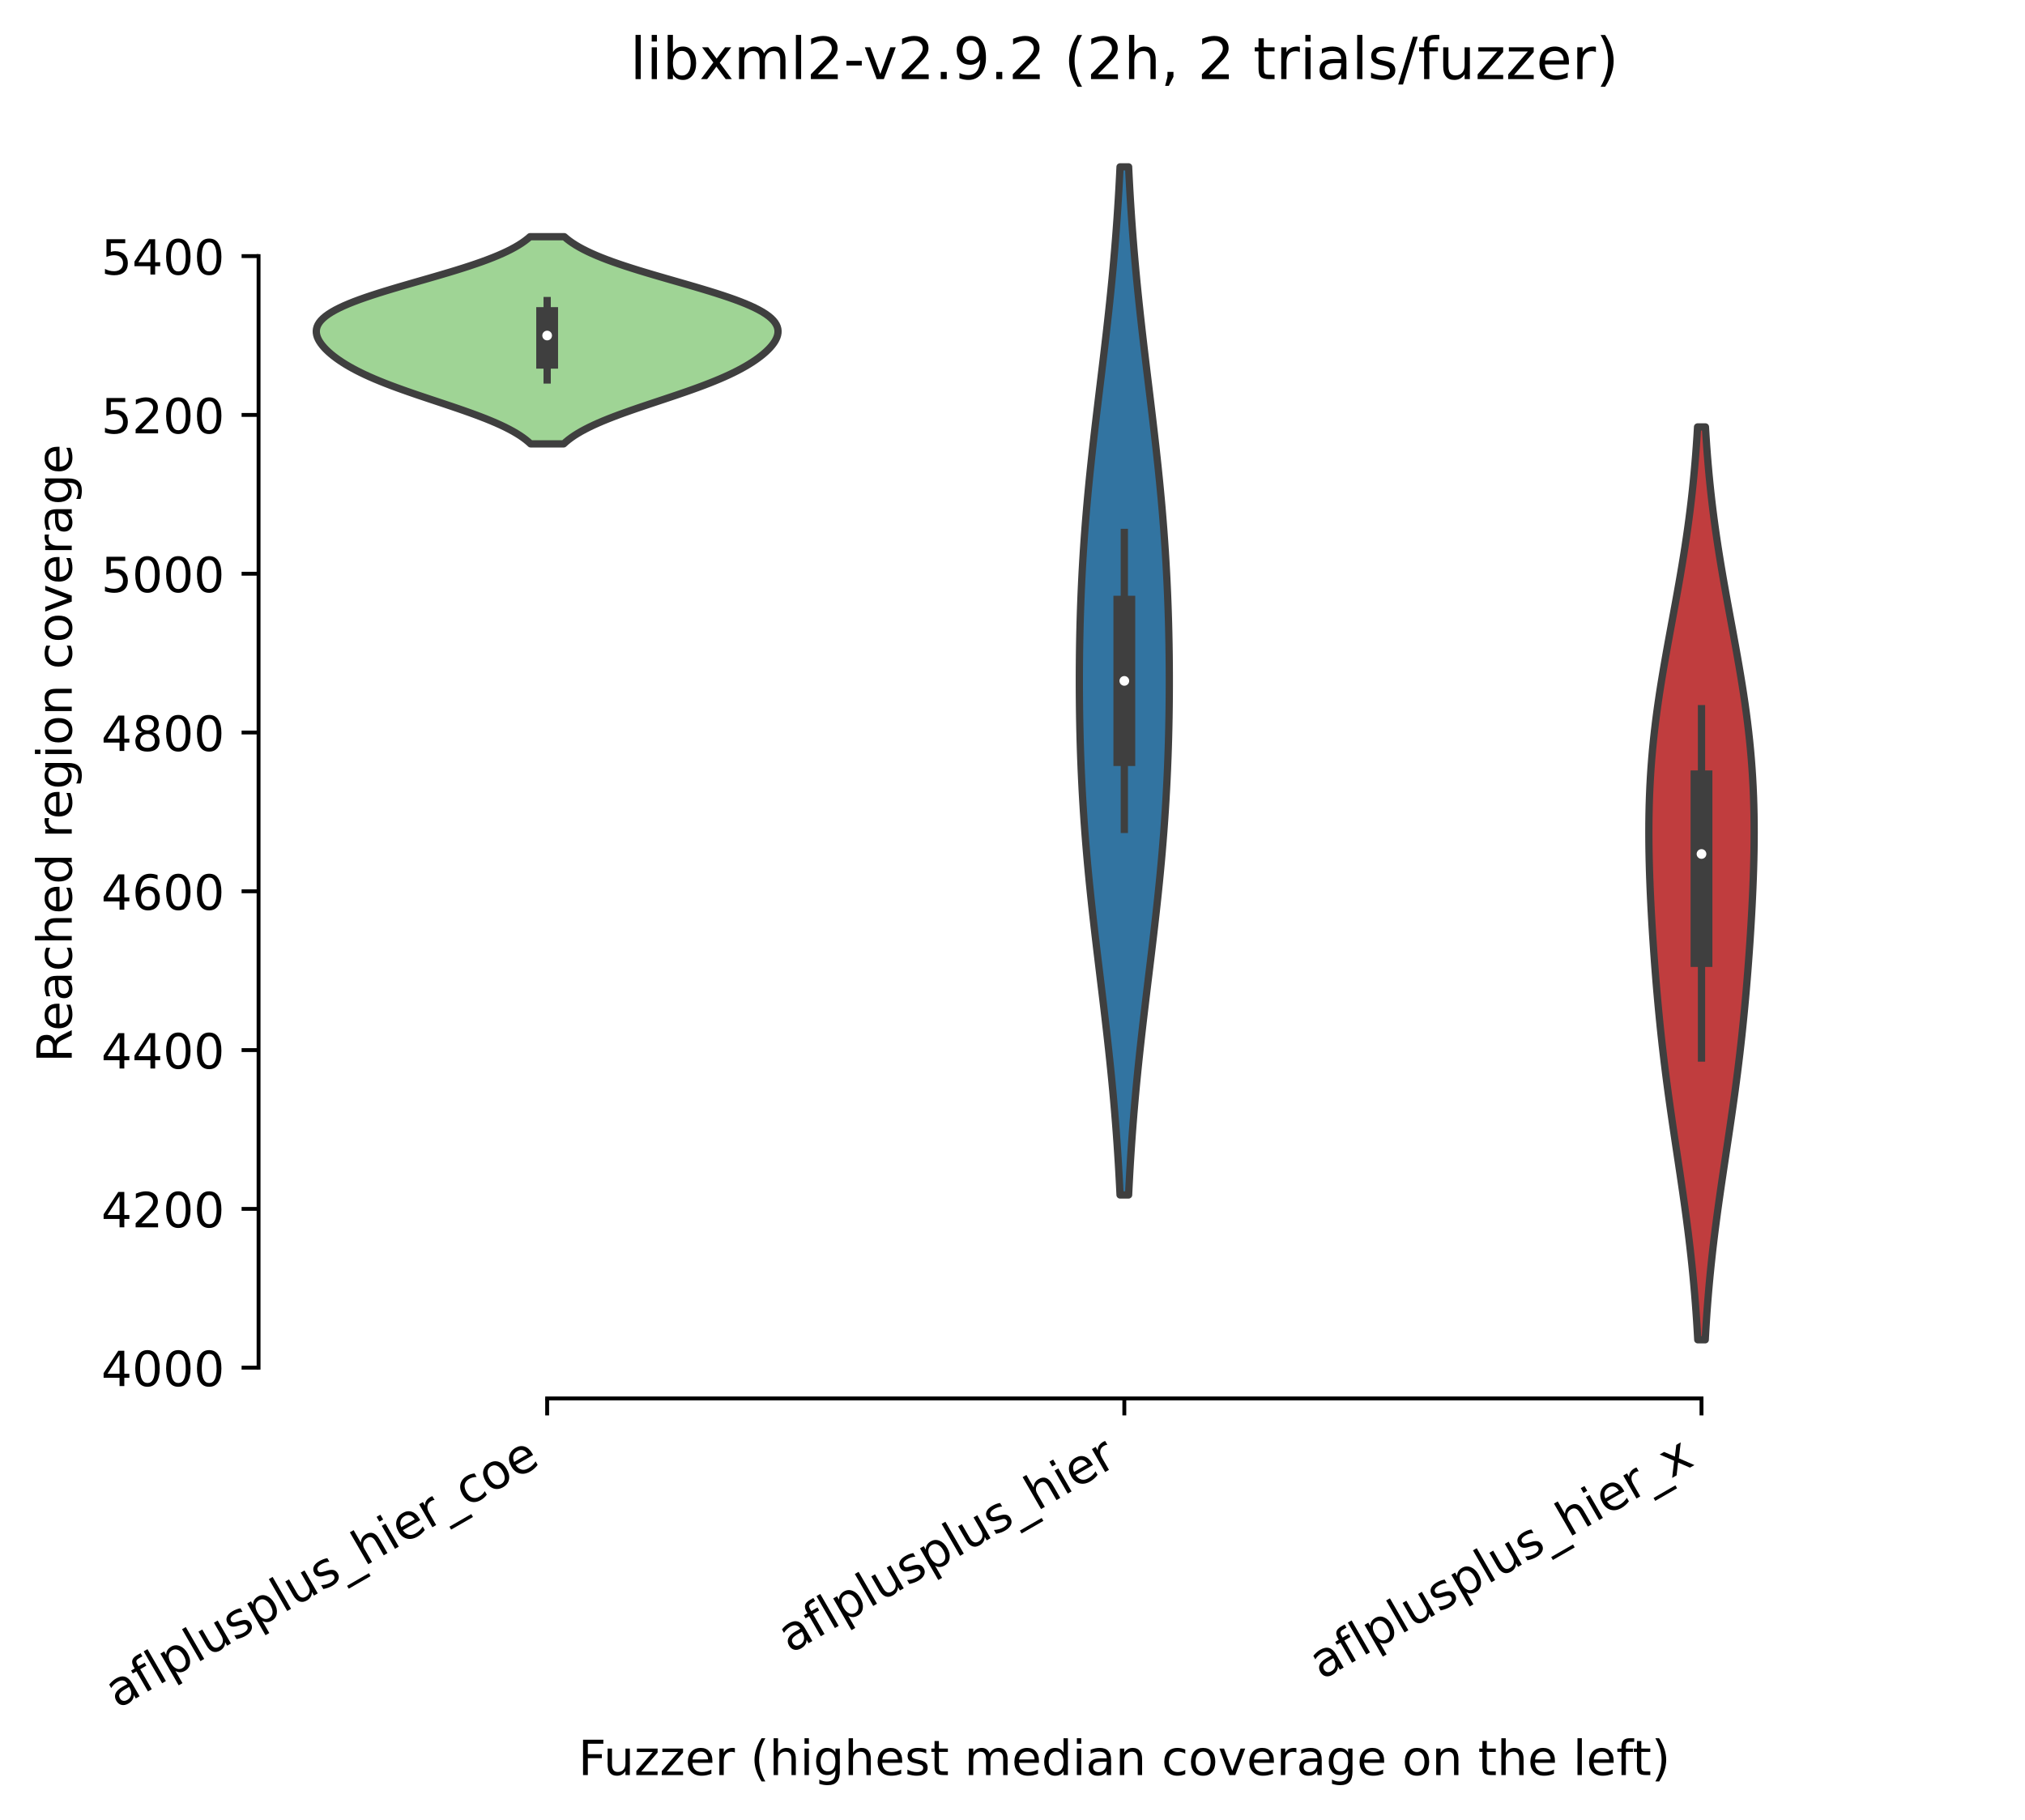 <?xml version="1.0" encoding="utf-8" standalone="no"?>
<!DOCTYPE svg PUBLIC "-//W3C//DTD SVG 1.1//EN"
  "http://www.w3.org/Graphics/SVG/1.1/DTD/svg11.dtd">
<!-- Created with matplotlib (https://matplotlib.org/) -->
<svg height="375.392pt" version="1.1" viewBox="0 0 417.648 375.392" width="417.648pt" xmlns="http://www.w3.org/2000/svg" xmlns:xlink="http://www.w3.org/1999/xlink">
 <defs>
  <style type="text/css">*{stroke-linecap:butt;stroke-linejoin:round;}</style>
 </defs>
 <g id="figure_1">
  <g id="patch_1">
   <path d="M 0 375.392 
L 417.648 375.392 
L 417.648 0 
L 0 0 
z
" style="fill:#ffffff;"/>
  </g>
  <g id="axes_1">
   <g id="patch_2">
    <path d="M 53.328 288.43 
L 410.448 288.43 
L 410.448 22.318 
L 53.328 22.318 
z
" style="fill:#ffffff;"/>
   </g>
   <g id="PolyCollection_1">
    <defs>
     <path d="M 116.259 -283.841 
L 109.437 -283.841 
L 108.959 -284.273 
L 108.433 -284.704 
L 107.855 -285.136 
L 107.224 -285.568 
L 106.539 -285.999 
L 105.799 -286.431 
L 105.003 -286.862 
L 104.151 -287.294 
L 103.245 -287.726 
L 102.285 -288.157 
L 101.273 -288.589 
L 100.212 -289.021 
L 99.105 -289.452 
L 97.957 -289.884 
L 96.77 -290.315 
L 95.552 -290.747 
L 94.305 -291.179 
L 93.038 -291.61 
L 91.755 -292.042 
L 90.463 -292.473 
L 89.168 -292.905 
L 87.876 -293.337 
L 86.594 -293.768 
L 85.327 -294.2 
L 84.081 -294.631 
L 82.86 -295.063 
L 81.67 -295.495 
L 80.514 -295.926 
L 79.396 -296.358 
L 78.318 -296.79 
L 77.282 -297.221 
L 76.289 -297.653 
L 75.342 -298.084 
L 74.439 -298.516 
L 73.581 -298.948 
L 72.767 -299.379 
L 71.996 -299.811 
L 71.268 -300.242 
L 70.581 -300.674 
L 69.934 -301.106 
L 69.327 -301.537 
L 68.758 -301.969 
L 68.228 -302.4 
L 67.736 -302.832 
L 67.282 -303.264 
L 66.869 -303.695 
L 66.496 -304.127 
L 66.166 -304.559 
L 65.88 -304.99 
L 65.643 -305.422 
L 65.455 -305.853 
L 65.322 -306.285 
L 65.247 -306.717 
L 65.232 -307.148 
L 65.283 -307.58 
L 65.402 -308.011 
L 65.593 -308.443 
L 65.86 -308.875 
L 66.205 -309.306 
L 66.631 -309.738 
L 67.14 -310.169 
L 67.733 -310.601 
L 68.411 -311.033 
L 69.173 -311.464 
L 70.019 -311.896 
L 70.946 -312.328 
L 71.953 -312.759 
L 73.036 -313.191 
L 74.191 -313.622 
L 75.411 -314.054 
L 76.693 -314.486 
L 78.029 -314.917 
L 79.412 -315.349 
L 80.835 -315.78 
L 82.29 -316.212 
L 83.769 -316.644 
L 85.263 -317.075 
L 86.764 -317.507 
L 88.264 -317.938 
L 89.754 -318.37 
L 91.227 -318.802 
L 92.676 -319.233 
L 94.092 -319.665 
L 95.47 -320.097 
L 96.804 -320.528 
L 98.089 -320.96 
L 99.32 -321.391 
L 100.494 -321.823 
L 101.608 -322.255 
L 102.66 -322.686 
L 103.648 -323.118 
L 104.572 -323.549 
L 105.431 -323.981 
L 106.227 -324.413 
L 106.961 -324.844 
L 107.634 -325.276 
L 108.248 -325.707 
L 108.805 -326.139 
L 109.31 -326.571 
L 116.387 -326.571 
L 116.387 -326.571 
L 116.891 -326.139 
L 117.449 -325.707 
L 118.063 -325.276 
L 118.735 -324.844 
L 119.469 -324.413 
L 120.265 -323.981 
L 121.125 -323.549 
L 122.049 -323.118 
L 123.037 -322.686 
L 124.088 -322.255 
L 125.202 -321.823 
L 126.376 -321.391 
L 127.608 -320.96 
L 128.892 -320.528 
L 130.226 -320.097 
L 131.604 -319.665 
L 133.021 -319.233 
L 134.469 -318.802 
L 135.942 -318.37 
L 137.432 -317.938 
L 138.932 -317.507 
L 140.433 -317.075 
L 141.927 -316.644 
L 143.406 -316.212 
L 144.861 -315.78 
L 146.284 -315.349 
L 147.667 -314.917 
L 149.003 -314.486 
L 150.285 -314.054 
L 151.506 -313.622 
L 152.66 -313.191 
L 153.743 -312.759 
L 154.75 -312.328 
L 155.677 -311.896 
L 156.523 -311.464 
L 157.286 -311.033 
L 157.963 -310.601 
L 158.556 -310.169 
L 159.065 -309.738 
L 159.491 -309.306 
L 159.836 -308.875 
L 160.103 -308.443 
L 160.295 -308.011 
L 160.414 -307.58 
L 160.464 -307.148 
L 160.45 -306.717 
L 160.374 -306.285 
L 160.241 -305.853 
L 160.054 -305.422 
L 159.816 -304.99 
L 159.531 -304.559 
L 159.2 -304.127 
L 158.828 -303.695 
L 158.414 -303.264 
L 157.961 -302.832 
L 157.469 -302.4 
L 156.938 -301.969 
L 156.37 -301.537 
L 155.762 -301.106 
L 155.116 -300.674 
L 154.429 -300.242 
L 153.7 -299.811 
L 152.93 -299.379 
L 152.116 -298.948 
L 151.257 -298.516 
L 150.355 -298.084 
L 149.407 -297.653 
L 148.415 -297.221 
L 147.379 -296.79 
L 146.301 -296.358 
L 145.182 -295.926 
L 144.026 -295.495 
L 142.836 -295.063 
L 141.616 -294.631 
L 140.369 -294.2 
L 139.102 -293.768 
L 137.82 -293.337 
L 136.528 -292.905 
L 135.233 -292.473 
L 133.941 -292.042 
L 132.658 -291.61 
L 131.391 -291.179 
L 130.145 -290.747 
L 128.926 -290.315 
L 127.74 -289.884 
L 126.591 -289.452 
L 125.484 -289.021 
L 124.423 -288.589 
L 123.411 -288.157 
L 122.451 -287.726 
L 121.545 -287.294 
L 120.693 -286.862 
L 119.897 -286.431 
L 119.157 -285.999 
L 118.472 -285.568 
L 117.842 -285.136 
L 117.264 -284.704 
L 116.737 -284.273 
L 116.259 -283.841 
z
" id="m9086d9d28d" style="stroke:#3f3f3f;stroke-width:1.5;"/>
    </defs>
    <g clip-path="url(#p8aaac974da)">
     <use style="fill:#9fd495;stroke:#3f3f3f;stroke-width:1.5;" x="0" xlink:href="#m9086d9d28d" y="375.392"/>
    </g>
   </g>
   <g id="PolyCollection_2">
    <defs>
     <path d="M 232.771 -128.931 
L 231.006 -128.931 
L 230.9 -131.072 
L 230.785 -133.214 
L 230.661 -135.356 
L 230.527 -137.498 
L 230.383 -139.64 
L 230.229 -141.782 
L 230.065 -143.924 
L 229.891 -146.066 
L 229.707 -148.208 
L 229.513 -150.35 
L 229.309 -152.491 
L 229.096 -154.633 
L 228.875 -156.775 
L 228.646 -158.917 
L 228.41 -161.059 
L 228.168 -163.201 
L 227.919 -165.343 
L 227.667 -167.485 
L 227.411 -169.627 
L 227.152 -171.768 
L 226.892 -173.91 
L 226.632 -176.052 
L 226.374 -178.194 
L 226.117 -180.336 
L 225.864 -182.478 
L 225.616 -184.62 
L 225.373 -186.762 
L 225.137 -188.904 
L 224.909 -191.046 
L 224.689 -193.187 
L 224.479 -195.329 
L 224.279 -197.471 
L 224.089 -199.613 
L 223.91 -201.755 
L 223.743 -203.897 
L 223.587 -206.039 
L 223.443 -208.181 
L 223.311 -210.323 
L 223.191 -212.464 
L 223.083 -214.606 
L 222.986 -216.748 
L 222.901 -218.89 
L 222.827 -221.032 
L 222.764 -223.174 
L 222.712 -225.316 
L 222.671 -227.458 
L 222.64 -229.6 
L 222.62 -231.742 
L 222.609 -233.883 
L 222.609 -236.025 
L 222.62 -238.167 
L 222.64 -240.309 
L 222.671 -242.451 
L 222.712 -244.593 
L 222.764 -246.735 
L 222.827 -248.877 
L 222.901 -251.019 
L 222.986 -253.161 
L 223.083 -255.302 
L 223.191 -257.444 
L 223.311 -259.586 
L 223.443 -261.728 
L 223.587 -263.87 
L 223.743 -266.012 
L 223.91 -268.154 
L 224.089 -270.296 
L 224.279 -272.438 
L 224.479 -274.579 
L 224.689 -276.721 
L 224.909 -278.863 
L 225.137 -281.005 
L 225.373 -283.147 
L 225.616 -285.289 
L 225.864 -287.431 
L 226.117 -289.573 
L 226.374 -291.715 
L 226.632 -293.857 
L 226.892 -295.998 
L 227.152 -298.14 
L 227.411 -300.282 
L 227.667 -302.424 
L 227.919 -304.566 
L 228.168 -306.708 
L 228.41 -308.85 
L 228.646 -310.992 
L 228.875 -313.134 
L 229.096 -315.275 
L 229.309 -317.417 
L 229.513 -319.559 
L 229.707 -321.701 
L 229.891 -323.843 
L 230.065 -325.985 
L 230.229 -328.127 
L 230.383 -330.269 
L 230.527 -332.411 
L 230.661 -334.553 
L 230.785 -336.694 
L 230.9 -338.836 
L 231.006 -340.978 
L 232.771 -340.978 
L 232.771 -340.978 
L 232.876 -338.836 
L 232.991 -336.694 
L 233.115 -334.553 
L 233.249 -332.411 
L 233.393 -330.269 
L 233.547 -328.127 
L 233.711 -325.985 
L 233.885 -323.843 
L 234.07 -321.701 
L 234.264 -319.559 
L 234.467 -317.417 
L 234.68 -315.275 
L 234.901 -313.134 
L 235.13 -310.992 
L 235.366 -308.85 
L 235.609 -306.708 
L 235.857 -304.566 
L 236.11 -302.424 
L 236.366 -300.282 
L 236.624 -298.14 
L 236.884 -295.998 
L 237.144 -293.857 
L 237.403 -291.715 
L 237.659 -289.573 
L 237.912 -287.431 
L 238.16 -285.289 
L 238.403 -283.147 
L 238.639 -281.005 
L 238.867 -278.863 
L 239.087 -276.721 
L 239.297 -274.579 
L 239.498 -272.438 
L 239.688 -270.296 
L 239.866 -268.154 
L 240.034 -266.012 
L 240.189 -263.87 
L 240.333 -261.728 
L 240.465 -259.586 
L 240.585 -257.444 
L 240.694 -255.302 
L 240.79 -253.161 
L 240.875 -251.019 
L 240.949 -248.877 
L 241.012 -246.735 
L 241.064 -244.593 
L 241.105 -242.451 
L 241.136 -240.309 
L 241.157 -238.167 
L 241.167 -236.025 
L 241.167 -233.883 
L 241.157 -231.742 
L 241.136 -229.6 
L 241.105 -227.458 
L 241.064 -225.316 
L 241.012 -223.174 
L 240.949 -221.032 
L 240.875 -218.89 
L 240.79 -216.748 
L 240.694 -214.606 
L 240.585 -212.464 
L 240.465 -210.323 
L 240.333 -208.181 
L 240.189 -206.039 
L 240.034 -203.897 
L 239.866 -201.755 
L 239.688 -199.613 
L 239.498 -197.471 
L 239.297 -195.329 
L 239.087 -193.187 
L 238.867 -191.046 
L 238.639 -188.904 
L 238.403 -186.762 
L 238.16 -184.62 
L 237.912 -182.478 
L 237.659 -180.336 
L 237.403 -178.194 
L 237.144 -176.052 
L 236.884 -173.91 
L 236.624 -171.768 
L 236.366 -169.627 
L 236.11 -167.485 
L 235.857 -165.343 
L 235.609 -163.201 
L 235.366 -161.059 
L 235.13 -158.917 
L 234.901 -156.775 
L 234.68 -154.633 
L 234.467 -152.491 
L 234.264 -150.35 
L 234.07 -148.208 
L 233.885 -146.066 
L 233.711 -143.924 
L 233.547 -141.782 
L 233.393 -139.64 
L 233.249 -137.498 
L 233.115 -135.356 
L 232.991 -133.214 
L 232.876 -131.072 
L 232.771 -128.931 
z
" id="mf84afd69a6" style="stroke:#3f3f3f;stroke-width:1.5;"/>
    </defs>
    <g clip-path="url(#p8aaac974da)">
     <use style="fill:#3274a1;stroke:#3f3f3f;stroke-width:1.5;" x="0" xlink:href="#mf84afd69a6" y="375.392"/>
    </g>
   </g>
   <g id="PolyCollection_3">
    <defs>
     <path d="M 351.698 -99.058 
L 350.158 -99.058 
L 350.05 -100.96 
L 349.932 -102.862 
L 349.802 -104.764 
L 349.66 -106.665 
L 349.506 -108.567 
L 349.34 -110.469 
L 349.162 -112.371 
L 348.971 -114.272 
L 348.768 -116.174 
L 348.554 -118.076 
L 348.328 -119.978 
L 348.091 -121.88 
L 347.845 -123.781 
L 347.589 -125.683 
L 347.325 -127.585 
L 347.055 -129.487 
L 346.778 -131.389 
L 346.498 -133.29 
L 346.214 -135.192 
L 345.929 -137.094 
L 345.643 -138.996 
L 345.358 -140.897 
L 345.076 -142.799 
L 344.798 -144.701 
L 344.524 -146.603 
L 344.257 -148.505 
L 343.996 -150.406 
L 343.742 -152.308 
L 343.497 -154.21 
L 343.26 -156.112 
L 343.033 -158.013 
L 342.814 -159.915 
L 342.604 -161.817 
L 342.404 -163.719 
L 342.212 -165.621 
L 342.029 -167.522 
L 341.854 -169.424 
L 341.687 -171.326 
L 341.527 -173.228 
L 341.375 -175.13 
L 341.23 -177.031 
L 341.092 -178.933 
L 340.961 -180.835 
L 340.836 -182.737 
L 340.719 -184.638 
L 340.609 -186.54 
L 340.507 -188.442 
L 340.413 -190.344 
L 340.328 -192.246 
L 340.254 -194.147 
L 340.19 -196.049 
L 340.139 -197.951 
L 340.1 -199.853 
L 340.076 -201.755 
L 340.067 -203.656 
L 340.074 -205.558 
L 340.099 -207.46 
L 340.142 -209.362 
L 340.205 -211.263 
L 340.287 -213.165 
L 340.39 -215.067 
L 340.514 -216.969 
L 340.659 -218.871 
L 340.825 -220.772 
L 341.012 -222.674 
L 341.22 -224.576 
L 341.447 -226.478 
L 341.693 -228.379 
L 341.958 -230.281 
L 342.238 -232.183 
L 342.534 -234.085 
L 342.844 -235.987 
L 343.165 -237.888 
L 343.496 -239.79 
L 343.834 -241.692 
L 344.179 -243.594 
L 344.528 -245.496 
L 344.878 -247.397 
L 345.228 -249.299 
L 345.576 -251.201 
L 345.919 -253.103 
L 346.257 -255.004 
L 346.587 -256.906 
L 346.908 -258.808 
L 347.219 -260.71 
L 347.518 -262.612 
L 347.804 -264.513 
L 348.077 -266.415 
L 348.335 -268.317 
L 348.579 -270.219 
L 348.808 -272.12 
L 349.022 -274.022 
L 349.221 -275.924 
L 349.405 -277.826 
L 349.574 -279.728 
L 349.73 -281.629 
L 349.871 -283.531 
L 350 -285.433 
L 350.116 -287.335 
L 351.74 -287.335 
L 351.74 -287.335 
L 351.856 -285.433 
L 351.985 -283.531 
L 352.127 -281.629 
L 352.282 -279.728 
L 352.451 -277.826 
L 352.635 -275.924 
L 352.834 -274.022 
L 353.048 -272.12 
L 353.277 -270.219 
L 353.521 -268.317 
L 353.779 -266.415 
L 354.052 -264.513 
L 354.338 -262.612 
L 354.637 -260.71 
L 354.948 -258.808 
L 355.269 -256.906 
L 355.599 -255.004 
L 355.937 -253.103 
L 356.28 -251.201 
L 356.628 -249.299 
L 356.978 -247.397 
L 357.329 -245.496 
L 357.677 -243.594 
L 358.022 -241.692 
L 358.361 -239.79 
L 358.692 -237.888 
L 359.013 -235.987 
L 359.322 -234.085 
L 359.618 -232.183 
L 359.899 -230.281 
L 360.163 -228.379 
L 360.409 -226.478 
L 360.637 -224.576 
L 360.844 -222.674 
L 361.031 -220.772 
L 361.197 -218.871 
L 361.342 -216.969 
L 361.466 -215.067 
L 361.569 -213.165 
L 361.652 -211.263 
L 361.714 -209.362 
L 361.757 -207.46 
L 361.782 -205.558 
L 361.789 -203.656 
L 361.78 -201.755 
L 361.756 -199.853 
L 361.718 -197.951 
L 361.666 -196.049 
L 361.602 -194.147 
L 361.528 -192.246 
L 361.443 -190.344 
L 361.35 -188.442 
L 361.247 -186.54 
L 361.137 -184.638 
L 361.02 -182.737 
L 360.896 -180.835 
L 360.764 -178.933 
L 360.626 -177.031 
L 360.481 -175.13 
L 360.329 -173.228 
L 360.169 -171.326 
L 360.002 -169.424 
L 359.827 -167.522 
L 359.644 -165.621 
L 359.452 -163.719 
L 359.252 -161.817 
L 359.042 -159.915 
L 358.824 -158.013 
L 358.596 -156.112 
L 358.359 -154.21 
L 358.114 -152.308 
L 357.861 -150.406 
L 357.6 -148.505 
L 357.332 -146.603 
L 357.058 -144.701 
L 356.78 -142.799 
L 356.498 -140.897 
L 356.213 -138.996 
L 355.928 -137.094 
L 355.642 -135.192 
L 355.359 -133.29 
L 355.078 -131.389 
L 354.802 -129.487 
L 354.531 -127.585 
L 354.267 -125.683 
L 354.012 -123.781 
L 353.765 -121.88 
L 353.528 -119.978 
L 353.302 -118.076 
L 353.088 -116.174 
L 352.885 -114.272 
L 352.694 -112.371 
L 352.516 -110.469 
L 352.35 -108.567 
L 352.196 -106.665 
L 352.054 -104.764 
L 351.925 -102.862 
L 351.806 -100.96 
L 351.698 -99.058 
z
" id="m81e18edad9" style="stroke:#3f3f3f;stroke-width:1.5;"/>
    </defs>
    <g clip-path="url(#p8aaac974da)">
     <use style="fill:#c03d3e;stroke:#3f3f3f;stroke-width:1.5;" x="0" xlink:href="#m81e18edad9" y="375.392"/>
    </g>
   </g>
   <g id="matplotlib.axis_1">
    <g id="xtick_1">
     <g id="line2d_1">
      <defs>
       <path d="M 0 0 
L 0 3.5 
" id="m2edda914de" style="stroke:#000000;stroke-width:0.8;"/>
      </defs>
      <g>
       <use style="stroke:#000000;stroke-width:0.8;" x="112.848" xlink:href="#m2edda914de" y="288.43"/>
      </g>
     </g>
     <g id="text_1">
      <!-- aflplusplus_hier_coe -->
      <g transform="translate(24.267 352.472)rotate(-30)scale(0.1 -0.1)">
       <defs>
        <path d="M 34.281 27.484 
Q 23.391 27.484 19.188 25 
Q 14.984 22.516 14.984 16.5 
Q 14.984 11.719 18.141 8.906 
Q 21.297 6.109 26.703 6.109 
Q 34.188 6.109 38.703 11.406 
Q 43.219 16.703 43.219 25.484 
L 43.219 27.484 
z
M 52.203 31.203 
L 52.203 0 
L 43.219 0 
L 43.219 8.297 
Q 40.141 3.328 35.547 0.953 
Q 30.953 -1.422 24.312 -1.422 
Q 15.922 -1.422 10.953 3.297 
Q 6 8.016 6 15.922 
Q 6 25.141 12.172 29.828 
Q 18.359 34.516 30.609 34.516 
L 43.219 34.516 
L 43.219 35.406 
Q 43.219 41.609 39.141 45 
Q 35.062 48.391 27.688 48.391 
Q 23 48.391 18.547 47.266 
Q 14.109 46.141 10.016 43.891 
L 10.016 52.203 
Q 14.938 54.109 19.578 55.047 
Q 24.219 56 28.609 56 
Q 40.484 56 46.344 49.844 
Q 52.203 43.703 52.203 31.203 
z
" id="DejaVuSans-97"/>
        <path d="M 37.109 75.984 
L 37.109 68.5 
L 28.516 68.5 
Q 23.688 68.5 21.797 66.547 
Q 19.922 64.594 19.922 59.516 
L 19.922 54.688 
L 34.719 54.688 
L 34.719 47.703 
L 19.922 47.703 
L 19.922 0 
L 10.891 0 
L 10.891 47.703 
L 2.297 47.703 
L 2.297 54.688 
L 10.891 54.688 
L 10.891 58.5 
Q 10.891 67.625 15.141 71.797 
Q 19.391 75.984 28.609 75.984 
z
" id="DejaVuSans-102"/>
        <path d="M 9.422 75.984 
L 18.406 75.984 
L 18.406 0 
L 9.422 0 
z
" id="DejaVuSans-108"/>
        <path d="M 18.109 8.203 
L 18.109 -20.797 
L 9.078 -20.797 
L 9.078 54.688 
L 18.109 54.688 
L 18.109 46.391 
Q 20.953 51.266 25.266 53.625 
Q 29.594 56 35.594 56 
Q 45.562 56 51.781 48.094 
Q 58.016 40.188 58.016 27.297 
Q 58.016 14.406 51.781 6.484 
Q 45.562 -1.422 35.594 -1.422 
Q 29.594 -1.422 25.266 0.953 
Q 20.953 3.328 18.109 8.203 
z
M 48.688 27.297 
Q 48.688 37.203 44.609 42.844 
Q 40.531 48.484 33.406 48.484 
Q 26.266 48.484 22.188 42.844 
Q 18.109 37.203 18.109 27.297 
Q 18.109 17.391 22.188 11.75 
Q 26.266 6.109 33.406 6.109 
Q 40.531 6.109 44.609 11.75 
Q 48.688 17.391 48.688 27.297 
z
" id="DejaVuSans-112"/>
        <path d="M 8.5 21.578 
L 8.5 54.688 
L 17.484 54.688 
L 17.484 21.922 
Q 17.484 14.156 20.5 10.266 
Q 23.531 6.391 29.594 6.391 
Q 36.859 6.391 41.078 11.031 
Q 45.312 15.672 45.312 23.688 
L 45.312 54.688 
L 54.297 54.688 
L 54.297 0 
L 45.312 0 
L 45.312 8.406 
Q 42.047 3.422 37.719 1 
Q 33.406 -1.422 27.688 -1.422 
Q 18.266 -1.422 13.375 4.438 
Q 8.5 10.297 8.5 21.578 
z
M 31.109 56 
z
" id="DejaVuSans-117"/>
        <path d="M 44.281 53.078 
L 44.281 44.578 
Q 40.484 46.531 36.375 47.5 
Q 32.281 48.484 27.875 48.484 
Q 21.188 48.484 17.844 46.438 
Q 14.5 44.391 14.5 40.281 
Q 14.5 37.156 16.891 35.375 
Q 19.281 33.594 26.516 31.984 
L 29.594 31.297 
Q 39.156 29.25 43.188 25.516 
Q 47.219 21.781 47.219 15.094 
Q 47.219 7.469 41.188 3.016 
Q 35.156 -1.422 24.609 -1.422 
Q 20.219 -1.422 15.453 -0.562 
Q 10.688 0.297 5.422 2 
L 5.422 11.281 
Q 10.406 8.688 15.234 7.391 
Q 20.062 6.109 24.812 6.109 
Q 31.156 6.109 34.562 8.281 
Q 37.984 10.453 37.984 14.406 
Q 37.984 18.062 35.516 20.016 
Q 33.062 21.969 24.703 23.781 
L 21.578 24.516 
Q 13.234 26.266 9.516 29.906 
Q 5.812 33.547 5.812 39.891 
Q 5.812 47.609 11.281 51.797 
Q 16.75 56 26.812 56 
Q 31.781 56 36.172 55.266 
Q 40.578 54.547 44.281 53.078 
z
" id="DejaVuSans-115"/>
        <path d="M 50.984 -16.609 
L 50.984 -23.578 
L -0.984 -23.578 
L -0.984 -16.609 
z
" id="DejaVuSans-95"/>
        <path d="M 54.891 33.016 
L 54.891 0 
L 45.906 0 
L 45.906 32.719 
Q 45.906 40.484 42.875 44.328 
Q 39.844 48.188 33.797 48.188 
Q 26.516 48.188 22.312 43.547 
Q 18.109 38.922 18.109 30.906 
L 18.109 0 
L 9.078 0 
L 9.078 75.984 
L 18.109 75.984 
L 18.109 46.188 
Q 21.344 51.125 25.703 53.562 
Q 30.078 56 35.797 56 
Q 45.219 56 50.047 50.172 
Q 54.891 44.344 54.891 33.016 
z
" id="DejaVuSans-104"/>
        <path d="M 9.422 54.688 
L 18.406 54.688 
L 18.406 0 
L 9.422 0 
z
M 9.422 75.984 
L 18.406 75.984 
L 18.406 64.594 
L 9.422 64.594 
z
" id="DejaVuSans-105"/>
        <path d="M 56.203 29.594 
L 56.203 25.203 
L 14.891 25.203 
Q 15.484 15.922 20.484 11.062 
Q 25.484 6.203 34.422 6.203 
Q 39.594 6.203 44.453 7.469 
Q 49.312 8.734 54.109 11.281 
L 54.109 2.781 
Q 49.266 0.734 44.188 -0.344 
Q 39.109 -1.422 33.891 -1.422 
Q 20.797 -1.422 13.156 6.188 
Q 5.516 13.812 5.516 26.812 
Q 5.516 40.234 12.766 48.109 
Q 20.016 56 32.328 56 
Q 43.359 56 49.781 48.891 
Q 56.203 41.797 56.203 29.594 
z
M 47.219 32.234 
Q 47.125 39.594 43.094 43.984 
Q 39.062 48.391 32.422 48.391 
Q 24.906 48.391 20.391 44.141 
Q 15.875 39.891 15.188 32.172 
z
" id="DejaVuSans-101"/>
        <path d="M 41.109 46.297 
Q 39.594 47.172 37.812 47.578 
Q 36.031 48 33.891 48 
Q 26.266 48 22.188 43.047 
Q 18.109 38.094 18.109 28.812 
L 18.109 0 
L 9.078 0 
L 9.078 54.688 
L 18.109 54.688 
L 18.109 46.188 
Q 20.953 51.172 25.484 53.578 
Q 30.031 56 36.531 56 
Q 37.453 56 38.578 55.875 
Q 39.703 55.766 41.062 55.516 
z
" id="DejaVuSans-114"/>
        <path d="M 48.781 52.594 
L 48.781 44.188 
Q 44.969 46.297 41.141 47.344 
Q 37.312 48.391 33.406 48.391 
Q 24.656 48.391 19.812 42.844 
Q 14.984 37.312 14.984 27.297 
Q 14.984 17.281 19.812 11.734 
Q 24.656 6.203 33.406 6.203 
Q 37.312 6.203 41.141 7.25 
Q 44.969 8.297 48.781 10.406 
L 48.781 2.094 
Q 45.016 0.344 40.984 -0.531 
Q 36.969 -1.422 32.422 -1.422 
Q 20.062 -1.422 12.781 6.344 
Q 5.516 14.109 5.516 27.297 
Q 5.516 40.672 12.859 48.328 
Q 20.219 56 33.016 56 
Q 37.156 56 41.109 55.141 
Q 45.062 54.297 48.781 52.594 
z
" id="DejaVuSans-99"/>
        <path d="M 30.609 48.391 
Q 23.391 48.391 19.188 42.75 
Q 14.984 37.109 14.984 27.297 
Q 14.984 17.484 19.156 11.844 
Q 23.344 6.203 30.609 6.203 
Q 37.797 6.203 41.984 11.859 
Q 46.188 17.531 46.188 27.297 
Q 46.188 37.016 41.984 42.703 
Q 37.797 48.391 30.609 48.391 
z
M 30.609 56 
Q 42.328 56 49.016 48.375 
Q 55.719 40.766 55.719 27.297 
Q 55.719 13.875 49.016 6.219 
Q 42.328 -1.422 30.609 -1.422 
Q 18.844 -1.422 12.172 6.219 
Q 5.516 13.875 5.516 27.297 
Q 5.516 40.766 12.172 48.375 
Q 18.844 56 30.609 56 
z
" id="DejaVuSans-111"/>
       </defs>
       <use xlink:href="#DejaVuSans-97"/>
       <use x="61.279" xlink:href="#DejaVuSans-102"/>
       <use x="96.484" xlink:href="#DejaVuSans-108"/>
       <use x="124.268" xlink:href="#DejaVuSans-112"/>
       <use x="187.744" xlink:href="#DejaVuSans-108"/>
       <use x="215.527" xlink:href="#DejaVuSans-117"/>
       <use x="278.906" xlink:href="#DejaVuSans-115"/>
       <use x="331.006" xlink:href="#DejaVuSans-112"/>
       <use x="394.482" xlink:href="#DejaVuSans-108"/>
       <use x="422.266" xlink:href="#DejaVuSans-117"/>
       <use x="485.645" xlink:href="#DejaVuSans-115"/>
       <use x="537.744" xlink:href="#DejaVuSans-95"/>
       <use x="587.744" xlink:href="#DejaVuSans-104"/>
       <use x="651.123" xlink:href="#DejaVuSans-105"/>
       <use x="678.906" xlink:href="#DejaVuSans-101"/>
       <use x="740.43" xlink:href="#DejaVuSans-114"/>
       <use x="781.543" xlink:href="#DejaVuSans-95"/>
       <use x="831.543" xlink:href="#DejaVuSans-99"/>
       <use x="886.523" xlink:href="#DejaVuSans-111"/>
       <use x="947.705" xlink:href="#DejaVuSans-101"/>
      </g>
     </g>
    </g>
    <g id="xtick_2">
     <g id="line2d_2">
      <g>
       <use style="stroke:#000000;stroke-width:0.8;" x="231.888" xlink:href="#m2edda914de" y="288.43"/>
      </g>
     </g>
     <g id="text_2">
      <!-- aflplusplus_hier -->
      <g transform="translate(163.027 341.087)rotate(-30)scale(0.1 -0.1)">
       <use xlink:href="#DejaVuSans-97"/>
       <use x="61.279" xlink:href="#DejaVuSans-102"/>
       <use x="96.484" xlink:href="#DejaVuSans-108"/>
       <use x="124.268" xlink:href="#DejaVuSans-112"/>
       <use x="187.744" xlink:href="#DejaVuSans-108"/>
       <use x="215.527" xlink:href="#DejaVuSans-117"/>
       <use x="278.906" xlink:href="#DejaVuSans-115"/>
       <use x="331.006" xlink:href="#DejaVuSans-112"/>
       <use x="394.482" xlink:href="#DejaVuSans-108"/>
       <use x="422.266" xlink:href="#DejaVuSans-117"/>
       <use x="485.645" xlink:href="#DejaVuSans-115"/>
       <use x="537.744" xlink:href="#DejaVuSans-95"/>
       <use x="587.744" xlink:href="#DejaVuSans-104"/>
       <use x="651.123" xlink:href="#DejaVuSans-105"/>
       <use x="678.906" xlink:href="#DejaVuSans-101"/>
       <use x="740.43" xlink:href="#DejaVuSans-114"/>
      </g>
     </g>
    </g>
    <g id="xtick_3">
     <g id="line2d_3">
      <g>
       <use style="stroke:#000000;stroke-width:0.8;" x="350.928" xlink:href="#m2edda914de" y="288.43"/>
      </g>
     </g>
     <g id="text_3">
      <!-- aflplusplus_hier_x -->
      <g transform="translate(272.611 346.547)rotate(-30)scale(0.1 -0.1)">
       <defs>
        <path d="M 54.891 54.688 
L 35.109 28.078 
L 55.906 0 
L 45.312 0 
L 29.391 21.484 
L 13.484 0 
L 2.875 0 
L 24.125 28.609 
L 4.688 54.688 
L 15.281 54.688 
L 29.781 35.203 
L 44.281 54.688 
z
" id="DejaVuSans-120"/>
       </defs>
       <use xlink:href="#DejaVuSans-97"/>
       <use x="61.279" xlink:href="#DejaVuSans-102"/>
       <use x="96.484" xlink:href="#DejaVuSans-108"/>
       <use x="124.268" xlink:href="#DejaVuSans-112"/>
       <use x="187.744" xlink:href="#DejaVuSans-108"/>
       <use x="215.527" xlink:href="#DejaVuSans-117"/>
       <use x="278.906" xlink:href="#DejaVuSans-115"/>
       <use x="331.006" xlink:href="#DejaVuSans-112"/>
       <use x="394.482" xlink:href="#DejaVuSans-108"/>
       <use x="422.266" xlink:href="#DejaVuSans-117"/>
       <use x="485.645" xlink:href="#DejaVuSans-115"/>
       <use x="537.744" xlink:href="#DejaVuSans-95"/>
       <use x="587.744" xlink:href="#DejaVuSans-104"/>
       <use x="651.123" xlink:href="#DejaVuSans-105"/>
       <use x="678.906" xlink:href="#DejaVuSans-101"/>
       <use x="740.43" xlink:href="#DejaVuSans-114"/>
       <use x="781.543" xlink:href="#DejaVuSans-95"/>
       <use x="831.543" xlink:href="#DejaVuSans-120"/>
      </g>
     </g>
    </g>
    <g id="text_4">
     <!-- Fuzzer (highest median coverage on the left) -->
     <g transform="translate(119.27 366.113)scale(0.1 -0.1)">
      <defs>
       <path d="M 9.812 72.906 
L 51.703 72.906 
L 51.703 64.594 
L 19.672 64.594 
L 19.672 43.109 
L 48.578 43.109 
L 48.578 34.812 
L 19.672 34.812 
L 19.672 0 
L 9.812 0 
z
" id="DejaVuSans-70"/>
       <path d="M 5.516 54.688 
L 48.188 54.688 
L 48.188 46.484 
L 14.406 7.172 
L 48.188 7.172 
L 48.188 0 
L 4.297 0 
L 4.297 8.203 
L 38.094 47.516 
L 5.516 47.516 
z
" id="DejaVuSans-122"/>
       <path id="DejaVuSans-32"/>
       <path d="M 31 75.875 
Q 24.469 64.656 21.281 53.656 
Q 18.109 42.672 18.109 31.391 
Q 18.109 20.125 21.312 9.062 
Q 24.516 -2 31 -13.188 
L 23.188 -13.188 
Q 15.875 -1.703 12.234 9.375 
Q 8.594 20.453 8.594 31.391 
Q 8.594 42.281 12.203 53.312 
Q 15.828 64.359 23.188 75.875 
z
" id="DejaVuSans-40"/>
       <path d="M 45.406 27.984 
Q 45.406 37.75 41.375 43.109 
Q 37.359 48.484 30.078 48.484 
Q 22.859 48.484 18.828 43.109 
Q 14.797 37.75 14.797 27.984 
Q 14.797 18.266 18.828 12.891 
Q 22.859 7.516 30.078 7.516 
Q 37.359 7.516 41.375 12.891 
Q 45.406 18.266 45.406 27.984 
z
M 54.391 6.781 
Q 54.391 -7.172 48.188 -13.984 
Q 42 -20.797 29.203 -20.797 
Q 24.469 -20.797 20.266 -20.094 
Q 16.062 -19.391 12.109 -17.922 
L 12.109 -9.188 
Q 16.062 -11.328 19.922 -12.344 
Q 23.781 -13.375 27.781 -13.375 
Q 36.625 -13.375 41.016 -8.766 
Q 45.406 -4.156 45.406 5.172 
L 45.406 9.625 
Q 42.625 4.781 38.281 2.391 
Q 33.938 0 27.875 0 
Q 17.828 0 11.672 7.656 
Q 5.516 15.328 5.516 27.984 
Q 5.516 40.672 11.672 48.328 
Q 17.828 56 27.875 56 
Q 33.938 56 38.281 53.609 
Q 42.625 51.219 45.406 46.391 
L 45.406 54.688 
L 54.391 54.688 
z
" id="DejaVuSans-103"/>
       <path d="M 18.312 70.219 
L 18.312 54.688 
L 36.812 54.688 
L 36.812 47.703 
L 18.312 47.703 
L 18.312 18.016 
Q 18.312 11.328 20.141 9.422 
Q 21.969 7.516 27.594 7.516 
L 36.812 7.516 
L 36.812 0 
L 27.594 0 
Q 17.188 0 13.234 3.875 
Q 9.281 7.766 9.281 18.016 
L 9.281 47.703 
L 2.688 47.703 
L 2.688 54.688 
L 9.281 54.688 
L 9.281 70.219 
z
" id="DejaVuSans-116"/>
       <path d="M 52 44.188 
Q 55.375 50.25 60.062 53.125 
Q 64.75 56 71.094 56 
Q 79.641 56 84.281 50.016 
Q 88.922 44.047 88.922 33.016 
L 88.922 0 
L 79.891 0 
L 79.891 32.719 
Q 79.891 40.578 77.094 44.375 
Q 74.312 48.188 68.609 48.188 
Q 61.625 48.188 57.562 43.547 
Q 53.516 38.922 53.516 30.906 
L 53.516 0 
L 44.484 0 
L 44.484 32.719 
Q 44.484 40.625 41.703 44.406 
Q 38.922 48.188 33.109 48.188 
Q 26.219 48.188 22.156 43.531 
Q 18.109 38.875 18.109 30.906 
L 18.109 0 
L 9.078 0 
L 9.078 54.688 
L 18.109 54.688 
L 18.109 46.188 
Q 21.188 51.219 25.484 53.609 
Q 29.781 56 35.688 56 
Q 41.656 56 45.828 52.969 
Q 50 49.953 52 44.188 
z
" id="DejaVuSans-109"/>
       <path d="M 45.406 46.391 
L 45.406 75.984 
L 54.391 75.984 
L 54.391 0 
L 45.406 0 
L 45.406 8.203 
Q 42.578 3.328 38.25 0.953 
Q 33.938 -1.422 27.875 -1.422 
Q 17.969 -1.422 11.734 6.484 
Q 5.516 14.406 5.516 27.297 
Q 5.516 40.188 11.734 48.094 
Q 17.969 56 27.875 56 
Q 33.938 56 38.25 53.625 
Q 42.578 51.266 45.406 46.391 
z
M 14.797 27.297 
Q 14.797 17.391 18.875 11.75 
Q 22.953 6.109 30.078 6.109 
Q 37.203 6.109 41.297 11.75 
Q 45.406 17.391 45.406 27.297 
Q 45.406 37.203 41.297 42.844 
Q 37.203 48.484 30.078 48.484 
Q 22.953 48.484 18.875 42.844 
Q 14.797 37.203 14.797 27.297 
z
" id="DejaVuSans-100"/>
       <path d="M 54.891 33.016 
L 54.891 0 
L 45.906 0 
L 45.906 32.719 
Q 45.906 40.484 42.875 44.328 
Q 39.844 48.188 33.797 48.188 
Q 26.516 48.188 22.312 43.547 
Q 18.109 38.922 18.109 30.906 
L 18.109 0 
L 9.078 0 
L 9.078 54.688 
L 18.109 54.688 
L 18.109 46.188 
Q 21.344 51.125 25.703 53.562 
Q 30.078 56 35.797 56 
Q 45.219 56 50.047 50.172 
Q 54.891 44.344 54.891 33.016 
z
" id="DejaVuSans-110"/>
       <path d="M 2.984 54.688 
L 12.5 54.688 
L 29.594 8.797 
L 46.688 54.688 
L 56.203 54.688 
L 35.688 0 
L 23.484 0 
z
" id="DejaVuSans-118"/>
       <path d="M 8.016 75.875 
L 15.828 75.875 
Q 23.141 64.359 26.781 53.312 
Q 30.422 42.281 30.422 31.391 
Q 30.422 20.453 26.781 9.375 
Q 23.141 -1.703 15.828 -13.188 
L 8.016 -13.188 
Q 14.5 -2 17.703 9.062 
Q 20.906 20.125 20.906 31.391 
Q 20.906 42.672 17.703 53.656 
Q 14.5 64.656 8.016 75.875 
z
" id="DejaVuSans-41"/>
      </defs>
      <use xlink:href="#DejaVuSans-70"/>
      <use x="52.02" xlink:href="#DejaVuSans-117"/>
      <use x="115.398" xlink:href="#DejaVuSans-122"/>
      <use x="167.889" xlink:href="#DejaVuSans-122"/>
      <use x="220.379" xlink:href="#DejaVuSans-101"/>
      <use x="281.902" xlink:href="#DejaVuSans-114"/>
      <use x="323.016" xlink:href="#DejaVuSans-32"/>
      <use x="354.803" xlink:href="#DejaVuSans-40"/>
      <use x="393.816" xlink:href="#DejaVuSans-104"/>
      <use x="457.195" xlink:href="#DejaVuSans-105"/>
      <use x="484.979" xlink:href="#DejaVuSans-103"/>
      <use x="548.455" xlink:href="#DejaVuSans-104"/>
      <use x="611.834" xlink:href="#DejaVuSans-101"/>
      <use x="673.357" xlink:href="#DejaVuSans-115"/>
      <use x="725.457" xlink:href="#DejaVuSans-116"/>
      <use x="764.666" xlink:href="#DejaVuSans-32"/>
      <use x="796.453" xlink:href="#DejaVuSans-109"/>
      <use x="893.865" xlink:href="#DejaVuSans-101"/>
      <use x="955.389" xlink:href="#DejaVuSans-100"/>
      <use x="1018.865" xlink:href="#DejaVuSans-105"/>
      <use x="1046.648" xlink:href="#DejaVuSans-97"/>
      <use x="1107.928" xlink:href="#DejaVuSans-110"/>
      <use x="1171.307" xlink:href="#DejaVuSans-32"/>
      <use x="1203.094" xlink:href="#DejaVuSans-99"/>
      <use x="1258.074" xlink:href="#DejaVuSans-111"/>
      <use x="1319.256" xlink:href="#DejaVuSans-118"/>
      <use x="1378.436" xlink:href="#DejaVuSans-101"/>
      <use x="1439.959" xlink:href="#DejaVuSans-114"/>
      <use x="1481.072" xlink:href="#DejaVuSans-97"/>
      <use x="1542.352" xlink:href="#DejaVuSans-103"/>
      <use x="1605.828" xlink:href="#DejaVuSans-101"/>
      <use x="1667.352" xlink:href="#DejaVuSans-32"/>
      <use x="1699.139" xlink:href="#DejaVuSans-111"/>
      <use x="1760.32" xlink:href="#DejaVuSans-110"/>
      <use x="1823.699" xlink:href="#DejaVuSans-32"/>
      <use x="1855.486" xlink:href="#DejaVuSans-116"/>
      <use x="1894.695" xlink:href="#DejaVuSans-104"/>
      <use x="1958.074" xlink:href="#DejaVuSans-101"/>
      <use x="2019.598" xlink:href="#DejaVuSans-32"/>
      <use x="2051.385" xlink:href="#DejaVuSans-108"/>
      <use x="2079.168" xlink:href="#DejaVuSans-101"/>
      <use x="2140.691" xlink:href="#DejaVuSans-102"/>
      <use x="2174.146" xlink:href="#DejaVuSans-116"/>
      <use x="2213.355" xlink:href="#DejaVuSans-41"/>
     </g>
    </g>
   </g>
   <g id="matplotlib.axis_2">
    <g id="ytick_1">
     <g id="line2d_4">
      <defs>
       <path d="M 0 0 
L -3.5 0 
" id="me83a7dd607" style="stroke:#000000;stroke-width:0.8;"/>
      </defs>
      <g>
       <use style="stroke:#000000;stroke-width:0.8;" x="53.328" xlink:href="#me83a7dd607" y="282.087"/>
      </g>
     </g>
     <g id="text_5">
      <!-- 4000 -->
      <g transform="translate(20.878 285.887)scale(0.1 -0.1)">
       <defs>
        <path d="M 37.797 64.312 
L 12.891 25.391 
L 37.797 25.391 
z
M 35.203 72.906 
L 47.609 72.906 
L 47.609 25.391 
L 58.016 25.391 
L 58.016 17.188 
L 47.609 17.188 
L 47.609 0 
L 37.797 0 
L 37.797 17.188 
L 4.891 17.188 
L 4.891 26.703 
z
" id="DejaVuSans-52"/>
        <path d="M 31.781 66.406 
Q 24.172 66.406 20.328 58.906 
Q 16.5 51.422 16.5 36.375 
Q 16.5 21.391 20.328 13.891 
Q 24.172 6.391 31.781 6.391 
Q 39.453 6.391 43.281 13.891 
Q 47.125 21.391 47.125 36.375 
Q 47.125 51.422 43.281 58.906 
Q 39.453 66.406 31.781 66.406 
z
M 31.781 74.219 
Q 44.047 74.219 50.516 64.516 
Q 56.984 54.828 56.984 36.375 
Q 56.984 17.969 50.516 8.266 
Q 44.047 -1.422 31.781 -1.422 
Q 19.531 -1.422 13.062 8.266 
Q 6.594 17.969 6.594 36.375 
Q 6.594 54.828 13.062 64.516 
Q 19.531 74.219 31.781 74.219 
z
" id="DejaVuSans-48"/>
       </defs>
       <use xlink:href="#DejaVuSans-52"/>
       <use x="63.623" xlink:href="#DejaVuSans-48"/>
       <use x="127.246" xlink:href="#DejaVuSans-48"/>
       <use x="190.869" xlink:href="#DejaVuSans-48"/>
      </g>
     </g>
    </g>
    <g id="ytick_2">
     <g id="line2d_5">
      <g>
       <use style="stroke:#000000;stroke-width:0.8;" x="53.328" xlink:href="#me83a7dd607" y="249.336"/>
      </g>
     </g>
     <g id="text_6">
      <!-- 4200 -->
      <g transform="translate(20.878 253.135)scale(0.1 -0.1)">
       <defs>
        <path d="M 19.188 8.297 
L 53.609 8.297 
L 53.609 0 
L 7.328 0 
L 7.328 8.297 
Q 12.938 14.109 22.625 23.891 
Q 32.328 33.688 34.812 36.531 
Q 39.547 41.844 41.422 45.531 
Q 43.312 49.219 43.312 52.781 
Q 43.312 58.594 39.234 62.25 
Q 35.156 65.922 28.609 65.922 
Q 23.969 65.922 18.812 64.312 
Q 13.672 62.703 7.812 59.422 
L 7.812 69.391 
Q 13.766 71.781 18.938 73 
Q 24.125 74.219 28.422 74.219 
Q 39.75 74.219 46.484 68.547 
Q 53.219 62.891 53.219 53.422 
Q 53.219 48.922 51.531 44.891 
Q 49.859 40.875 45.406 35.406 
Q 44.188 33.984 37.641 27.219 
Q 31.109 20.453 19.188 8.297 
z
" id="DejaVuSans-50"/>
       </defs>
       <use xlink:href="#DejaVuSans-52"/>
       <use x="63.623" xlink:href="#DejaVuSans-50"/>
       <use x="127.246" xlink:href="#DejaVuSans-48"/>
       <use x="190.869" xlink:href="#DejaVuSans-48"/>
      </g>
     </g>
    </g>
    <g id="ytick_3">
     <g id="line2d_6">
      <g>
       <use style="stroke:#000000;stroke-width:0.8;" x="53.328" xlink:href="#me83a7dd607" y="216.585"/>
      </g>
     </g>
     <g id="text_7">
      <!-- 4400 -->
      <g transform="translate(20.878 220.384)scale(0.1 -0.1)">
       <use xlink:href="#DejaVuSans-52"/>
       <use x="63.623" xlink:href="#DejaVuSans-52"/>
       <use x="127.246" xlink:href="#DejaVuSans-48"/>
       <use x="190.869" xlink:href="#DejaVuSans-48"/>
      </g>
     </g>
    </g>
    <g id="ytick_4">
     <g id="line2d_7">
      <g>
       <use style="stroke:#000000;stroke-width:0.8;" x="53.328" xlink:href="#me83a7dd607" y="183.833"/>
      </g>
     </g>
     <g id="text_8">
      <!-- 4600 -->
      <g transform="translate(20.878 187.633)scale(0.1 -0.1)">
       <defs>
        <path d="M 33.016 40.375 
Q 26.375 40.375 22.484 35.828 
Q 18.609 31.297 18.609 23.391 
Q 18.609 15.531 22.484 10.953 
Q 26.375 6.391 33.016 6.391 
Q 39.656 6.391 43.531 10.953 
Q 47.406 15.531 47.406 23.391 
Q 47.406 31.297 43.531 35.828 
Q 39.656 40.375 33.016 40.375 
z
M 52.594 71.297 
L 52.594 62.312 
Q 48.875 64.062 45.094 64.984 
Q 41.312 65.922 37.594 65.922 
Q 27.828 65.922 22.672 59.328 
Q 17.531 52.734 16.797 39.406 
Q 19.672 43.656 24.016 45.922 
Q 28.375 48.188 33.594 48.188 
Q 44.578 48.188 50.953 41.516 
Q 57.328 34.859 57.328 23.391 
Q 57.328 12.156 50.688 5.359 
Q 44.047 -1.422 33.016 -1.422 
Q 20.359 -1.422 13.672 8.266 
Q 6.984 17.969 6.984 36.375 
Q 6.984 53.656 15.188 63.938 
Q 23.391 74.219 37.203 74.219 
Q 40.922 74.219 44.703 73.484 
Q 48.484 72.75 52.594 71.297 
z
" id="DejaVuSans-54"/>
       </defs>
       <use xlink:href="#DejaVuSans-52"/>
       <use x="63.623" xlink:href="#DejaVuSans-54"/>
       <use x="127.246" xlink:href="#DejaVuSans-48"/>
       <use x="190.869" xlink:href="#DejaVuSans-48"/>
      </g>
     </g>
    </g>
    <g id="ytick_5">
     <g id="line2d_8">
      <g>
       <use style="stroke:#000000;stroke-width:0.8;" x="53.328" xlink:href="#me83a7dd607" y="151.082"/>
      </g>
     </g>
     <g id="text_9">
      <!-- 4800 -->
      <g transform="translate(20.878 154.881)scale(0.1 -0.1)">
       <defs>
        <path d="M 31.781 34.625 
Q 24.75 34.625 20.719 30.859 
Q 16.703 27.094 16.703 20.516 
Q 16.703 13.922 20.719 10.156 
Q 24.75 6.391 31.781 6.391 
Q 38.812 6.391 42.859 10.172 
Q 46.922 13.969 46.922 20.516 
Q 46.922 27.094 42.891 30.859 
Q 38.875 34.625 31.781 34.625 
z
M 21.922 38.812 
Q 15.578 40.375 12.031 44.719 
Q 8.5 49.078 8.5 55.328 
Q 8.5 64.062 14.719 69.141 
Q 20.953 74.219 31.781 74.219 
Q 42.672 74.219 48.875 69.141 
Q 55.078 64.062 55.078 55.328 
Q 55.078 49.078 51.531 44.719 
Q 48 40.375 41.703 38.812 
Q 48.828 37.156 52.797 32.312 
Q 56.781 27.484 56.781 20.516 
Q 56.781 9.906 50.312 4.234 
Q 43.844 -1.422 31.781 -1.422 
Q 19.734 -1.422 13.25 4.234 
Q 6.781 9.906 6.781 20.516 
Q 6.781 27.484 10.781 32.312 
Q 14.797 37.156 21.922 38.812 
z
M 18.312 54.391 
Q 18.312 48.734 21.844 45.562 
Q 25.391 42.391 31.781 42.391 
Q 38.141 42.391 41.719 45.562 
Q 45.312 48.734 45.312 54.391 
Q 45.312 60.062 41.719 63.234 
Q 38.141 66.406 31.781 66.406 
Q 25.391 66.406 21.844 63.234 
Q 18.312 60.062 18.312 54.391 
z
" id="DejaVuSans-56"/>
       </defs>
       <use xlink:href="#DejaVuSans-52"/>
       <use x="63.623" xlink:href="#DejaVuSans-56"/>
       <use x="127.246" xlink:href="#DejaVuSans-48"/>
       <use x="190.869" xlink:href="#DejaVuSans-48"/>
      </g>
     </g>
    </g>
    <g id="ytick_6">
     <g id="line2d_9">
      <g>
       <use style="stroke:#000000;stroke-width:0.8;" x="53.328" xlink:href="#me83a7dd607" y="118.331"/>
      </g>
     </g>
     <g id="text_10">
      <!-- 5000 -->
      <g transform="translate(20.878 122.13)scale(0.1 -0.1)">
       <defs>
        <path d="M 10.797 72.906 
L 49.516 72.906 
L 49.516 64.594 
L 19.828 64.594 
L 19.828 46.734 
Q 21.969 47.469 24.109 47.828 
Q 26.266 48.188 28.422 48.188 
Q 40.625 48.188 47.75 41.5 
Q 54.891 34.812 54.891 23.391 
Q 54.891 11.625 47.562 5.094 
Q 40.234 -1.422 26.906 -1.422 
Q 22.312 -1.422 17.547 -0.641 
Q 12.797 0.141 7.719 1.703 
L 7.719 11.625 
Q 12.109 9.234 16.797 8.062 
Q 21.484 6.891 26.703 6.891 
Q 35.156 6.891 40.078 11.328 
Q 45.016 15.766 45.016 23.391 
Q 45.016 31 40.078 35.438 
Q 35.156 39.891 26.703 39.891 
Q 22.75 39.891 18.812 39.016 
Q 14.891 38.141 10.797 36.281 
z
" id="DejaVuSans-53"/>
       </defs>
       <use xlink:href="#DejaVuSans-53"/>
       <use x="63.623" xlink:href="#DejaVuSans-48"/>
       <use x="127.246" xlink:href="#DejaVuSans-48"/>
       <use x="190.869" xlink:href="#DejaVuSans-48"/>
      </g>
     </g>
    </g>
    <g id="ytick_7">
     <g id="line2d_10">
      <g>
       <use style="stroke:#000000;stroke-width:0.8;" x="53.328" xlink:href="#me83a7dd607" y="85.58"/>
      </g>
     </g>
     <g id="text_11">
      <!-- 5200 -->
      <g transform="translate(20.878 89.379)scale(0.1 -0.1)">
       <use xlink:href="#DejaVuSans-53"/>
       <use x="63.623" xlink:href="#DejaVuSans-50"/>
       <use x="127.246" xlink:href="#DejaVuSans-48"/>
       <use x="190.869" xlink:href="#DejaVuSans-48"/>
      </g>
     </g>
    </g>
    <g id="ytick_8">
     <g id="line2d_11">
      <g>
       <use style="stroke:#000000;stroke-width:0.8;" x="53.328" xlink:href="#me83a7dd607" y="52.828"/>
      </g>
     </g>
     <g id="text_12">
      <!-- 5400 -->
      <g transform="translate(20.878 56.627)scale(0.1 -0.1)">
       <use xlink:href="#DejaVuSans-53"/>
       <use x="63.623" xlink:href="#DejaVuSans-52"/>
       <use x="127.246" xlink:href="#DejaVuSans-48"/>
       <use x="190.869" xlink:href="#DejaVuSans-48"/>
      </g>
     </g>
    </g>
    <g id="text_13">
     <!-- Reached region coverage -->
     <g transform="translate(14.798 219.137)rotate(-90)scale(0.1 -0.1)">
      <defs>
       <path d="M 44.391 34.188 
Q 47.562 33.109 50.562 29.594 
Q 53.562 26.078 56.594 19.922 
L 66.609 0 
L 56 0 
L 46.688 18.703 
Q 43.062 26.031 39.672 28.422 
Q 36.281 30.812 30.422 30.812 
L 19.672 30.812 
L 19.672 0 
L 9.812 0 
L 9.812 72.906 
L 32.078 72.906 
Q 44.578 72.906 50.734 67.672 
Q 56.891 62.453 56.891 51.906 
Q 56.891 45.016 53.688 40.469 
Q 50.484 35.938 44.391 34.188 
z
M 19.672 64.797 
L 19.672 38.922 
L 32.078 38.922 
Q 39.203 38.922 42.844 42.219 
Q 46.484 45.516 46.484 51.906 
Q 46.484 58.297 42.844 61.547 
Q 39.203 64.797 32.078 64.797 
z
" id="DejaVuSans-82"/>
      </defs>
      <use xlink:href="#DejaVuSans-82"/>
      <use x="64.982" xlink:href="#DejaVuSans-101"/>
      <use x="126.506" xlink:href="#DejaVuSans-97"/>
      <use x="187.785" xlink:href="#DejaVuSans-99"/>
      <use x="242.766" xlink:href="#DejaVuSans-104"/>
      <use x="306.145" xlink:href="#DejaVuSans-101"/>
      <use x="367.668" xlink:href="#DejaVuSans-100"/>
      <use x="431.145" xlink:href="#DejaVuSans-32"/>
      <use x="462.932" xlink:href="#DejaVuSans-114"/>
      <use x="501.795" xlink:href="#DejaVuSans-101"/>
      <use x="563.318" xlink:href="#DejaVuSans-103"/>
      <use x="626.795" xlink:href="#DejaVuSans-105"/>
      <use x="654.578" xlink:href="#DejaVuSans-111"/>
      <use x="715.76" xlink:href="#DejaVuSans-110"/>
      <use x="779.139" xlink:href="#DejaVuSans-32"/>
      <use x="810.926" xlink:href="#DejaVuSans-99"/>
      <use x="865.906" xlink:href="#DejaVuSans-111"/>
      <use x="927.088" xlink:href="#DejaVuSans-118"/>
      <use x="986.268" xlink:href="#DejaVuSans-101"/>
      <use x="1047.791" xlink:href="#DejaVuSans-114"/>
      <use x="1088.904" xlink:href="#DejaVuSans-97"/>
      <use x="1150.184" xlink:href="#DejaVuSans-103"/>
      <use x="1213.66" xlink:href="#DejaVuSans-101"/>
     </g>
    </g>
   </g>
   <g id="line2d_12">
    <path clip-path="url(#p8aaac974da)" d="M 112.848 78.374 
L 112.848 61.999 
" style="fill:none;stroke:#3f3f3f;stroke-linecap:square;stroke-width:1.5;"/>
   </g>
   <g id="line2d_13">
    <path clip-path="url(#p8aaac974da)" d="M 112.848 73.789 
L 112.848 65.601 
" style="fill:none;stroke:#3f3f3f;stroke-linecap:square;stroke-width:4.5;"/>
   </g>
   <g id="line2d_14">
    <path clip-path="url(#p8aaac974da)" d="M 231.888 171.06 
L 231.888 109.815 
" style="fill:none;stroke:#3f3f3f;stroke-linecap:square;stroke-width:1.5;"/>
   </g>
   <g id="line2d_15">
    <path clip-path="url(#p8aaac974da)" d="M 231.888 155.749 
L 231.888 125.127 
" style="fill:none;stroke:#3f3f3f;stroke-linecap:square;stroke-width:4.5;"/>
   </g>
   <g id="line2d_16">
    <path clip-path="url(#p8aaac974da)" d="M 350.928 218.222 
L 350.928 146.169 
" style="fill:none;stroke:#3f3f3f;stroke-linecap:square;stroke-width:1.5;"/>
   </g>
   <g id="line2d_17">
    <path clip-path="url(#p8aaac974da)" d="M 350.928 197.18 
L 350.928 161.153 
" style="fill:none;stroke:#3f3f3f;stroke-linecap:square;stroke-width:4.5;"/>
   </g>
   <g id="patch_3">
    <path d="M 53.328 282.087 
L 53.328 52.828 
" style="fill:none;stroke:#000000;stroke-linecap:square;stroke-linejoin:miter;stroke-width:0.8;"/>
   </g>
   <g id="patch_4">
    <path d="M 112.848 288.43 
L 350.928 288.43 
" style="fill:none;stroke:#000000;stroke-linecap:square;stroke-linejoin:miter;stroke-width:0.8;"/>
   </g>
   <g id="PathCollection_1">
    <defs>
     <path d="M 0 1.5 
C 0.398 1.5 0.779 1.342 1.061 1.061 
C 1.342 0.779 1.5 0.398 1.5 0 
C 1.5 -0.398 1.342 -0.779 1.061 -1.061 
C 0.779 -1.342 0.398 -1.5 0 -1.5 
C -0.398 -1.5 -0.779 -1.342 -1.061 -1.061 
C -1.342 -0.779 -1.5 -0.398 -1.5 0 
C -1.5 0.398 -1.342 0.779 -1.061 1.061 
C -0.779 1.342 -0.398 1.5 0 1.5 
z
" id="m04b5f92a44" style="stroke:#3f3f3f;"/>
    </defs>
    <g clip-path="url(#p8aaac974da)">
     <use style="fill:#ffffff;stroke:#3f3f3f;" x="112.848" xlink:href="#m04b5f92a44" y="69.204"/>
    </g>
   </g>
   <g id="PathCollection_2">
    <g clip-path="url(#p8aaac974da)">
     <use style="fill:#ffffff;stroke:#3f3f3f;" x="231.888" xlink:href="#m04b5f92a44" y="140.438"/>
    </g>
   </g>
   <g id="PathCollection_3">
    <g clip-path="url(#p8aaac974da)">
     <use style="fill:#ffffff;stroke:#3f3f3f;" x="350.928" xlink:href="#m04b5f92a44" y="176.137"/>
    </g>
   </g>
   <g id="text_14">
    <!-- libxml2-v2.9.2 (2h, 2 trials/fuzzer) -->
    <g transform="translate(129.946 16.318)scale(0.12 -0.12)">
     <defs>
      <path d="M 48.688 27.297 
Q 48.688 37.203 44.609 42.844 
Q 40.531 48.484 33.406 48.484 
Q 26.266 48.484 22.188 42.844 
Q 18.109 37.203 18.109 27.297 
Q 18.109 17.391 22.188 11.75 
Q 26.266 6.109 33.406 6.109 
Q 40.531 6.109 44.609 11.75 
Q 48.688 17.391 48.688 27.297 
z
M 18.109 46.391 
Q 20.953 51.266 25.266 53.625 
Q 29.594 56 35.594 56 
Q 45.562 56 51.781 48.094 
Q 58.016 40.188 58.016 27.297 
Q 58.016 14.406 51.781 6.484 
Q 45.562 -1.422 35.594 -1.422 
Q 29.594 -1.422 25.266 0.953 
Q 20.953 3.328 18.109 8.203 
L 18.109 0 
L 9.078 0 
L 9.078 75.984 
L 18.109 75.984 
z
" id="DejaVuSans-98"/>
      <path d="M 4.891 31.391 
L 31.203 31.391 
L 31.203 23.391 
L 4.891 23.391 
z
" id="DejaVuSans-45"/>
      <path d="M 10.688 12.406 
L 21 12.406 
L 21 0 
L 10.688 0 
z
" id="DejaVuSans-46"/>
      <path d="M 10.984 1.516 
L 10.984 10.5 
Q 14.703 8.734 18.5 7.812 
Q 22.312 6.891 25.984 6.891 
Q 35.75 6.891 40.891 13.453 
Q 46.047 20.016 46.781 33.406 
Q 43.953 29.203 39.594 26.953 
Q 35.25 24.703 29.984 24.703 
Q 19.047 24.703 12.672 31.312 
Q 6.297 37.938 6.297 49.422 
Q 6.297 60.641 12.938 67.422 
Q 19.578 74.219 30.609 74.219 
Q 43.266 74.219 49.922 64.516 
Q 56.594 54.828 56.594 36.375 
Q 56.594 19.141 48.406 8.859 
Q 40.234 -1.422 26.422 -1.422 
Q 22.703 -1.422 18.891 -0.688 
Q 15.094 0.047 10.984 1.516 
z
M 30.609 32.422 
Q 37.25 32.422 41.125 36.953 
Q 45.016 41.5 45.016 49.422 
Q 45.016 57.281 41.125 61.844 
Q 37.25 66.406 30.609 66.406 
Q 23.969 66.406 20.094 61.844 
Q 16.219 57.281 16.219 49.422 
Q 16.219 41.5 20.094 36.953 
Q 23.969 32.422 30.609 32.422 
z
" id="DejaVuSans-57"/>
      <path d="M 11.719 12.406 
L 22.016 12.406 
L 22.016 4 
L 14.016 -11.625 
L 7.719 -11.625 
L 11.719 4 
z
" id="DejaVuSans-44"/>
      <path d="M 25.391 72.906 
L 33.688 72.906 
L 8.297 -9.281 
L 0 -9.281 
z
" id="DejaVuSans-47"/>
     </defs>
     <use xlink:href="#DejaVuSans-108"/>
     <use x="27.783" xlink:href="#DejaVuSans-105"/>
     <use x="55.566" xlink:href="#DejaVuSans-98"/>
     <use x="119.043" xlink:href="#DejaVuSans-120"/>
     <use x="178.223" xlink:href="#DejaVuSans-109"/>
     <use x="275.635" xlink:href="#DejaVuSans-108"/>
     <use x="303.418" xlink:href="#DejaVuSans-50"/>
     <use x="367.041" xlink:href="#DejaVuSans-45"/>
     <use x="400.5" xlink:href="#DejaVuSans-118"/>
     <use x="459.68" xlink:href="#DejaVuSans-50"/>
     <use x="523.303" xlink:href="#DejaVuSans-46"/>
     <use x="555.09" xlink:href="#DejaVuSans-57"/>
     <use x="618.713" xlink:href="#DejaVuSans-46"/>
     <use x="650.5" xlink:href="#DejaVuSans-50"/>
     <use x="714.123" xlink:href="#DejaVuSans-32"/>
     <use x="745.91" xlink:href="#DejaVuSans-40"/>
     <use x="784.924" xlink:href="#DejaVuSans-50"/>
     <use x="848.547" xlink:href="#DejaVuSans-104"/>
     <use x="911.926" xlink:href="#DejaVuSans-44"/>
     <use x="943.713" xlink:href="#DejaVuSans-32"/>
     <use x="975.5" xlink:href="#DejaVuSans-50"/>
     <use x="1039.123" xlink:href="#DejaVuSans-32"/>
     <use x="1070.91" xlink:href="#DejaVuSans-116"/>
     <use x="1110.119" xlink:href="#DejaVuSans-114"/>
     <use x="1151.232" xlink:href="#DejaVuSans-105"/>
     <use x="1179.016" xlink:href="#DejaVuSans-97"/>
     <use x="1240.295" xlink:href="#DejaVuSans-108"/>
     <use x="1268.078" xlink:href="#DejaVuSans-115"/>
     <use x="1320.178" xlink:href="#DejaVuSans-47"/>
     <use x="1353.869" xlink:href="#DejaVuSans-102"/>
     <use x="1389.074" xlink:href="#DejaVuSans-117"/>
     <use x="1452.453" xlink:href="#DejaVuSans-122"/>
     <use x="1504.943" xlink:href="#DejaVuSans-122"/>
     <use x="1557.434" xlink:href="#DejaVuSans-101"/>
     <use x="1618.957" xlink:href="#DejaVuSans-114"/>
     <use x="1660.07" xlink:href="#DejaVuSans-41"/>
    </g>
   </g>
  </g>
 </g>
 <defs>
  <clipPath id="p8aaac974da">
   <rect height="266.112" width="357.12" x="53.328" y="22.318"/>
  </clipPath>
 </defs>
</svg>
